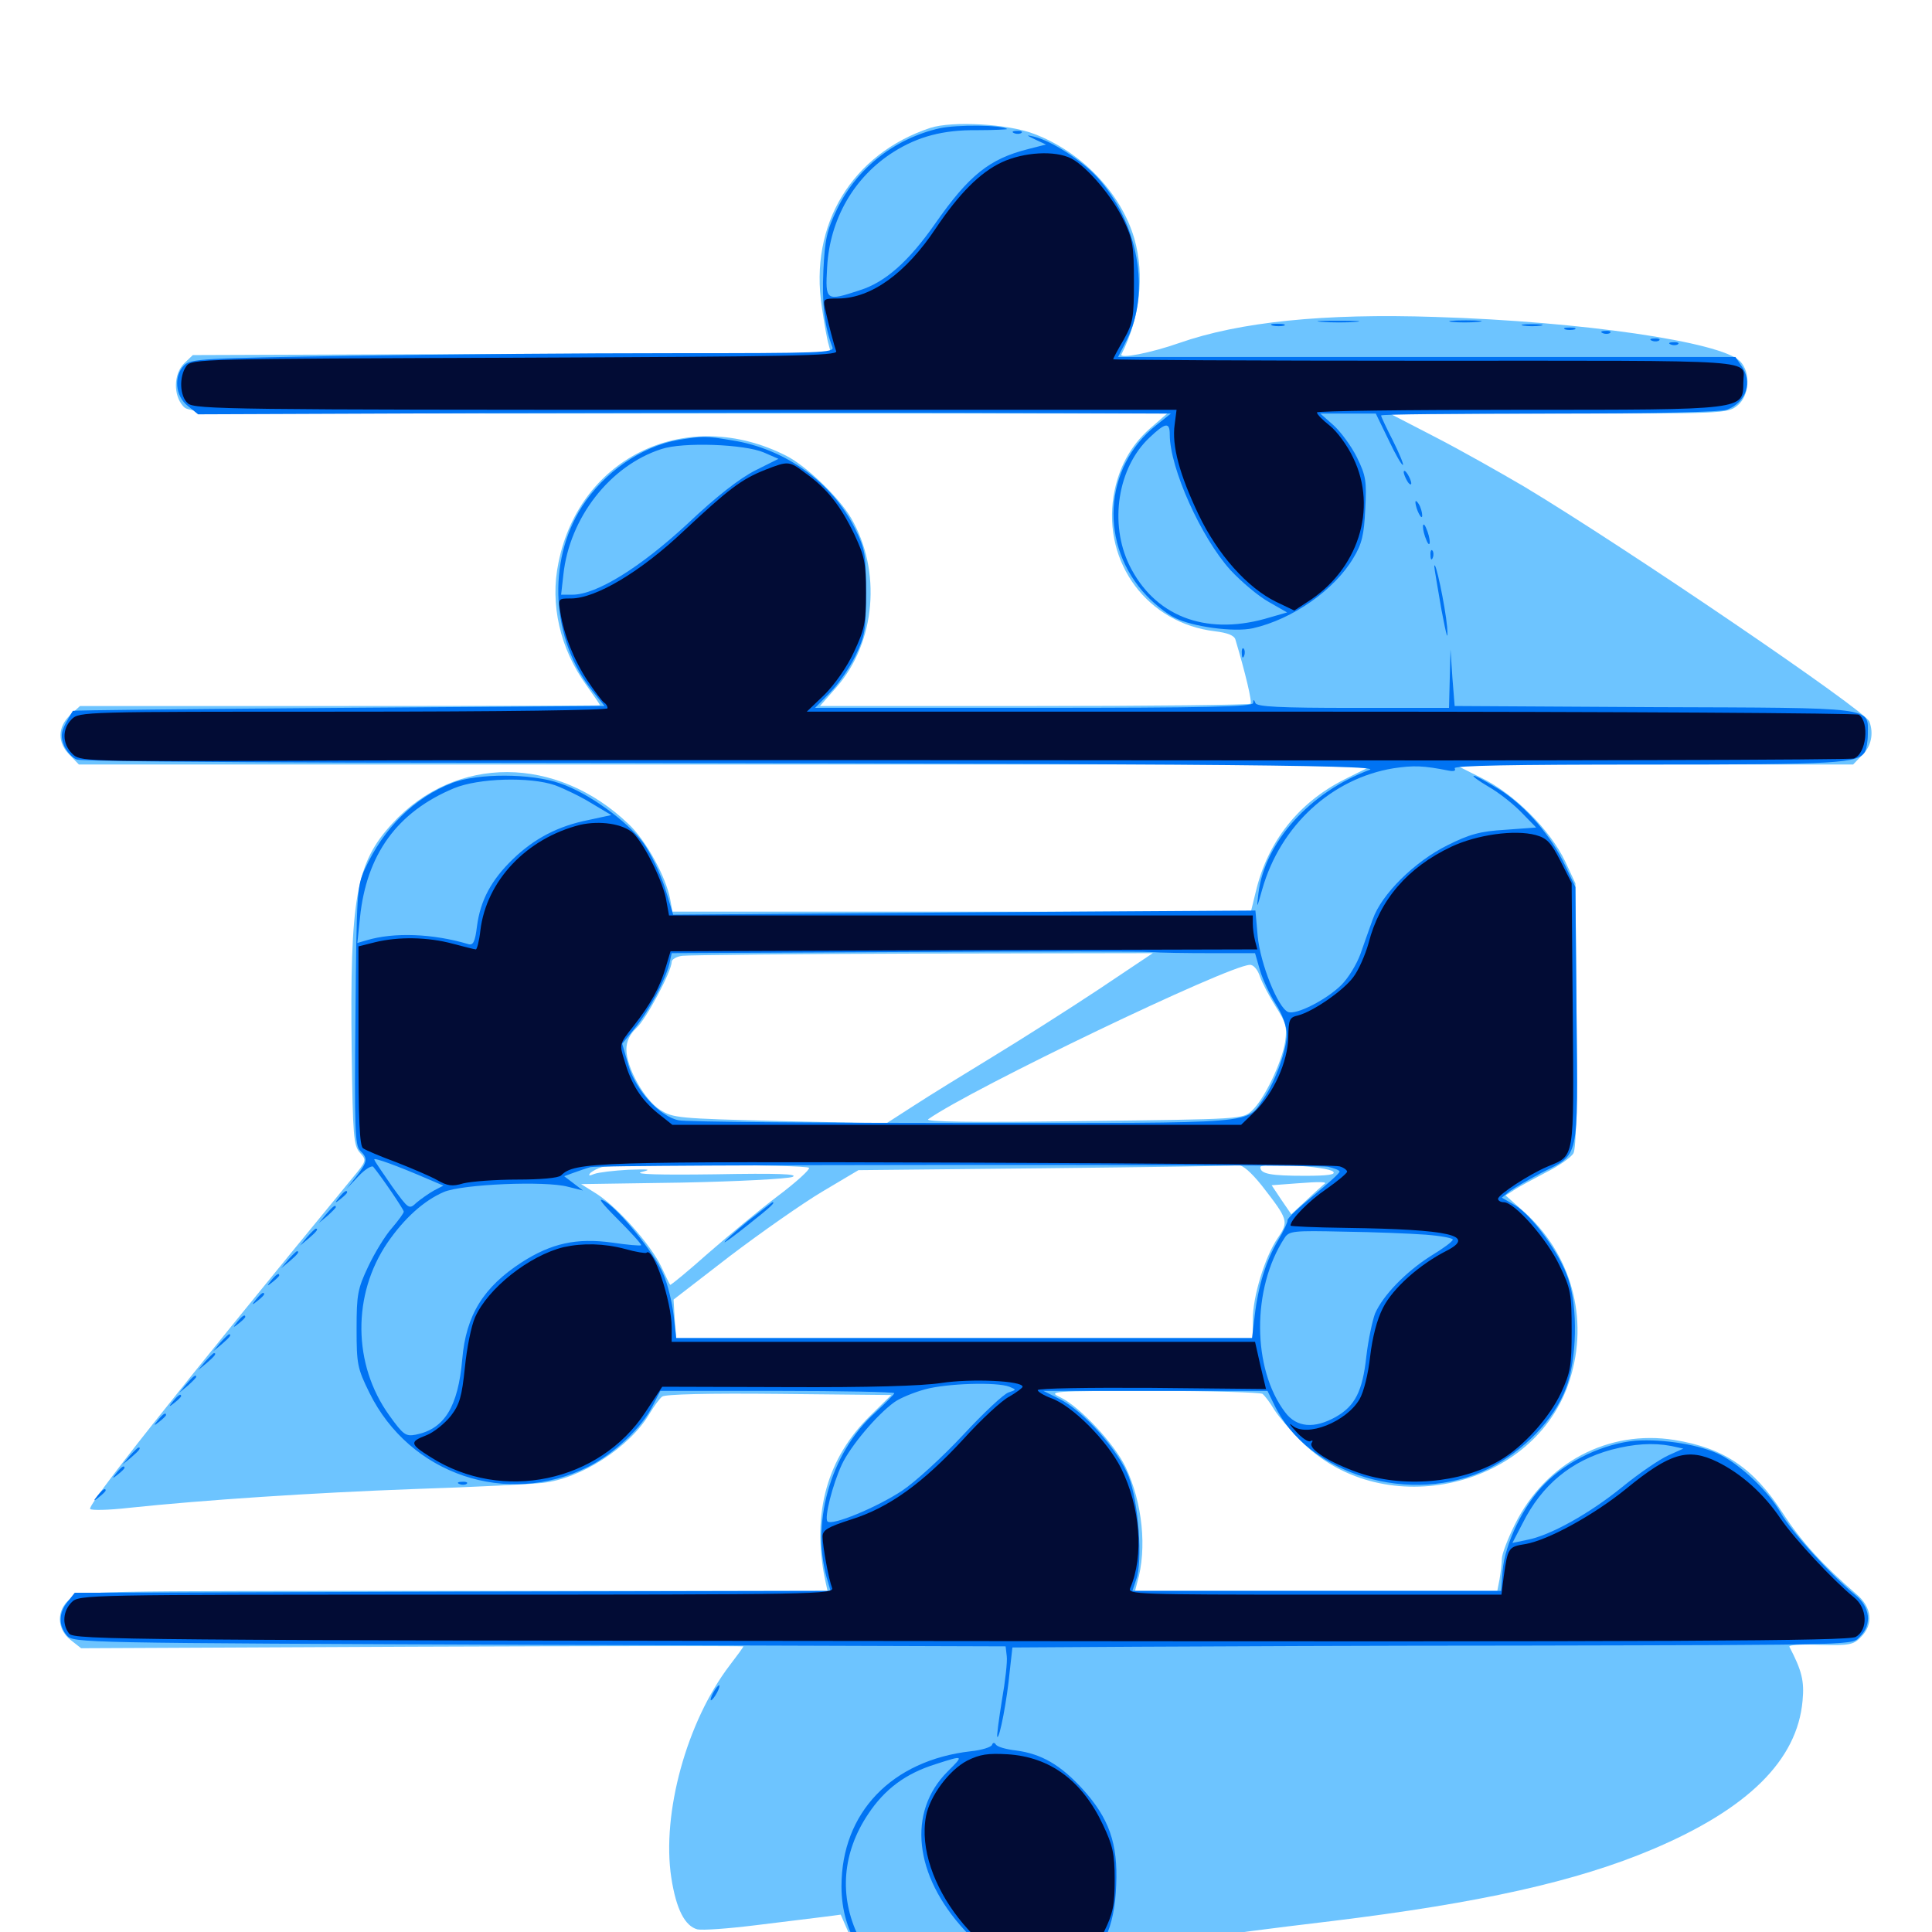 <svg xmlns="http://www.w3.org/2000/svg" viewBox="0 -1000 1000 1000">
	<path fill="#6dc4ff" d="M481.445 -933.789C441.016 -920.312 418.75 -883.789 425.391 -841.016C426.562 -832.812 428.125 -824.023 428.906 -821.68L430.078 -817.188L264.844 -816.797L99.805 -816.211L95.312 -811.914C89.844 -806.445 89.648 -795.508 94.727 -789.844C98.242 -785.938 98.633 -785.938 351.172 -785.938H604.102L595.117 -778.125C584.961 -769.141 578.711 -757.422 576.367 -743.164C570.898 -708.398 594.141 -677.344 628.906 -673.242C635.352 -672.461 638.867 -671.094 639.453 -668.945C644.531 -651.953 648.242 -636.523 647.266 -635.742C646.68 -635.156 596.289 -634.57 535.352 -634.57H424.414L433.008 -644.336C453.32 -667.578 456.445 -704.688 440.43 -732.031C434.18 -742.578 417.383 -758.789 407.031 -764.062C356.055 -790.039 300.195 -764.062 289.062 -708.789C284.57 -687.305 289.844 -664.258 303.516 -645.312C307.422 -639.844 310.547 -635.352 310.547 -634.961C310.547 -634.766 250 -634.57 175.977 -634.57H41.406L36.328 -629.883C29.688 -623.633 29.688 -615.43 36.133 -609.18L40.82 -604.297H376.172H711.328L695.703 -596.484C672.07 -584.57 656.055 -564.258 650 -538.477L647.461 -528.125H497.852H348.047L346.875 -534.57C344.727 -546.094 334.375 -565.039 325.391 -573.438C288.086 -609.18 235.938 -609.375 203.125 -573.828C184.18 -553.32 181.055 -535.156 182.031 -455.664C182.617 -411.719 183.008 -407.031 186.328 -403.32C189.844 -399.414 189.844 -399.219 182.227 -390.039C89.844 -277.539 44.922 -220.703 46.68 -218.945C47.461 -218.164 56.445 -218.359 66.602 -219.531C105.664 -223.633 161.523 -227.344 214.844 -229.297C245.508 -230.273 275 -231.836 280.469 -232.422C300.391 -234.375 325.977 -250.977 336.133 -268.164C338.477 -272.07 341.406 -276.172 342.773 -277.148C344.336 -278.32 366.406 -278.906 403.125 -278.516L461.328 -277.93L450.586 -267.383C428.125 -245.508 420.117 -216.797 426.953 -182.812L428.32 -176.562H234.961C42.188 -176.562 41.602 -176.562 36.328 -172.461C29.102 -166.797 29.297 -156.836 36.523 -151.172L41.992 -146.875L213.281 -147.656C307.617 -148.047 384.766 -148.047 384.766 -147.852C384.766 -147.461 381.641 -143.164 377.734 -138.086C355.469 -108.984 342.383 -61.328 347.461 -28.125C350 -11.719 354.492 -3.125 360.938 -1.367C363.477 -0.781 377.148 -1.758 391.211 -3.516C405.469 -5.273 421.094 -7.227 426.172 -7.812L435.156 -8.984L439.062 0C444.922 13.281 458.984 27.148 473.242 33.594C484.18 38.672 487.305 39.258 505.859 39.258C529.297 39.062 542.773 35.156 555.859 24.023C561.523 19.141 569.141 15.82 584.961 11.328C607.422 4.883 620.898 2.539 689.453 -5.664C766.211 -15.039 816.016 -26.172 855.273 -42.773C904.688 -63.672 930.273 -88.867 933.008 -119.727C933.984 -129.883 932.617 -135.352 926.172 -147.656C925.781 -148.633 933.008 -149.023 942.188 -148.633C957.031 -148.242 959.375 -148.633 963.086 -152.539C969.922 -159.18 968.945 -168.164 960.742 -175C943.945 -189.453 932.227 -202.148 922.656 -216.992C907.617 -240.234 892.188 -250.586 866.602 -254.688C832.617 -260.156 800 -242.969 784.18 -211.133C780.469 -203.711 777.344 -195.508 777.344 -193.164C777.344 -190.82 776.758 -185.938 776.172 -182.617L775 -176.562H681.25H587.5L588.672 -181.055C593.75 -198.438 591.406 -222.07 582.617 -240.625C576.953 -252.539 558.984 -271.875 548.828 -276.758C542.188 -279.883 543.945 -280.078 596.68 -280.078C626.758 -280.078 652.344 -279.297 653.516 -278.516C654.492 -277.734 657.422 -274.023 659.57 -270.312C661.914 -266.602 668.555 -258.984 674.219 -253.32C716.797 -211.523 794.922 -229.883 812.5 -285.742C822.656 -317.578 813.281 -351.367 788.086 -373.438L779.297 -381.25L783.594 -383.984C786.133 -385.742 793.555 -389.648 800.195 -393.164C806.836 -396.484 813.281 -400.977 814.453 -403.125C815.82 -405.859 816.406 -429.297 816.016 -475L815.43 -542.773L810.156 -554.102C802.344 -570.508 783.594 -589.258 766.602 -597.461L752.93 -604.297H856.055H959.18L963.867 -609.18C968.555 -613.672 969.922 -620.312 967.578 -626.562C965.43 -632.227 841.992 -716.211 789.062 -748.047C776.758 -755.273 756.055 -766.992 743.164 -773.633L719.727 -785.742L806.836 -785.938C891.992 -785.938 894.141 -785.938 899.219 -790.039C905.469 -794.922 906.445 -807.227 900.586 -813.086C890.625 -823.047 818.75 -833.594 743.164 -835.938C685.156 -837.891 641.602 -833.398 610.352 -822.461C595.898 -817.383 579.102 -814.062 580.469 -816.602C590.039 -835.547 592.578 -857.617 587.109 -876.562C580.273 -900 559.961 -921.289 535.352 -930.664C521.68 -935.938 492.969 -937.5 481.445 -933.789ZM568.359 -487.695C552.734 -477.344 528.125 -461.719 513.672 -452.93C499.219 -444.141 480.859 -432.812 473.047 -427.734L458.789 -418.555L403.711 -419.727C350.586 -421.094 348.438 -421.289 341.602 -425.586C333.398 -430.859 324.219 -447.461 324.219 -456.836C324.219 -460.938 325.977 -464.648 329.297 -467.773C334.375 -472.266 347.656 -497.266 347.656 -502.148C347.656 -503.32 350 -504.883 353.125 -505.273C356.055 -505.664 411.914 -506.25 477.539 -506.445L596.68 -506.641ZM652.148 -494.531C653.32 -491.211 657.031 -484.18 660.352 -478.906C665.625 -470.703 666.211 -468.359 665.234 -461.133C663.672 -450.391 654.297 -430.859 648.047 -425.195C643.359 -420.703 642.773 -420.703 560.547 -419.727C502.148 -418.945 478.32 -419.336 480.469 -420.703C502.93 -436.523 635.547 -500.195 646.875 -500.586C648.633 -500.781 650.977 -498.242 652.148 -494.531ZM418.75 -395.508C419.336 -394.727 412.109 -388.086 402.734 -381.055C393.359 -374.023 377.148 -360.547 366.602 -351.367C356.055 -341.992 347.266 -334.766 346.875 -334.961C346.484 -335.352 344.531 -339.648 342.188 -344.531C336.719 -355.859 319.922 -374.805 309.18 -381.836L300.781 -387.109L352.93 -387.891C382.422 -388.477 407.422 -389.844 410.156 -390.82C413.672 -392.383 402.539 -392.773 370.117 -392.188C341.211 -391.797 327.734 -392.188 332.031 -393.359C337.5 -394.727 336.133 -394.922 325.195 -394.531C317.773 -394.141 309.766 -393.164 307.617 -392.383C304.883 -391.211 304.297 -391.406 305.664 -392.969C306.836 -393.945 309.375 -395.312 311.523 -395.898C318.555 -397.656 417.773 -397.266 418.75 -395.508ZM653.125 -386.328C666.797 -368.75 667.188 -367.773 661.328 -359.18C654.688 -349.414 648.438 -328.906 648.438 -316.992V-307.422H499.219H350L349.219 -317.383L348.633 -327.344L377.734 -349.805C393.945 -362.109 415.43 -377.148 425.586 -383.203L444.336 -394.336L541.016 -395.312C594.141 -395.898 639.258 -396.484 641.016 -396.875C643.164 -397.07 647.656 -393.164 653.125 -386.328ZM690.039 -393.555C691.602 -391.992 687.109 -391.406 675.391 -391.406C657.617 -391.406 652.344 -392.383 652.344 -395.898C652.344 -398.438 687.305 -396.289 690.039 -393.555ZM685.352 -387.109C684.961 -386.719 680.859 -383.203 676.367 -378.906L668.359 -371.484L663.281 -378.906L658.203 -386.523L671.289 -387.5C683.594 -388.477 687.5 -388.281 685.352 -387.109Z"/>
	<path fill="#0073f3" d="M486.328 -933.594C463.086 -928.32 443.359 -912.891 433.203 -891.602C427.93 -880.664 426.953 -875.977 426.172 -859.766C425.391 -842.969 426.758 -830.859 430.859 -820.312C432.031 -817.383 424.805 -817.188 348.242 -817.188C302.148 -817.188 227.148 -816.602 181.641 -815.82C105.078 -814.648 98.633 -814.258 95.312 -810.938C89.844 -805.469 90.625 -794.922 97.266 -789.844L102.539 -785.547L250.977 -786.133C332.617 -786.328 445.898 -786.523 502.734 -786.328L606.055 -785.938L598.438 -779.883C571.094 -758.203 568.75 -717.578 593.555 -691.602C597.461 -687.5 603.906 -682.227 608.008 -680.273C616.992 -675.586 638.867 -672.656 648.438 -674.805C669.141 -679.492 690.82 -694.727 700.586 -711.328C704.883 -718.359 706.055 -723.242 706.641 -736.328C707.422 -750.977 707.031 -753.711 702.344 -763.281C699.414 -769.141 693.945 -776.562 690.234 -779.883L683.398 -785.938H697.852H712.109L718.75 -772.266C722.266 -764.844 725.586 -758.984 726.172 -759.375C726.562 -759.766 724.219 -765.43 720.898 -772.07C717.578 -778.516 714.844 -784.375 714.844 -784.961C714.844 -785.547 753.906 -785.938 801.562 -785.938C857.031 -785.938 890.43 -786.719 893.75 -787.891C903.906 -791.797 907.422 -802.148 901.172 -810.938L898.242 -815.234H738.477H578.711L583.203 -824.023C595.703 -848.828 589.062 -885.156 567.969 -908.203C559.961 -916.992 544.141 -927.148 535.156 -929.297C530.859 -930.273 531.055 -930.078 535.938 -927.734L541.406 -925.195L532.227 -922.852C512.109 -917.773 501.562 -909.375 483.984 -884.18C470.312 -864.648 458.203 -853.906 445.117 -849.805C427.344 -843.945 427.148 -844.141 428.125 -861.719C429.492 -886.719 442.188 -908.594 462.695 -921.484C475.195 -929.297 488.086 -932.812 505.664 -932.617C514.453 -932.617 521.484 -933.008 521.289 -933.203C518.75 -935.352 495.312 -935.547 486.328 -933.594ZM605.469 -775C605.469 -757.812 621.68 -721.68 636.914 -704.883C642.578 -698.828 651.367 -691.406 656.641 -688.477L666.211 -683.008L654.688 -679.688C623.438 -671.094 597.461 -681.25 584.57 -707.422C574.023 -729.102 578.516 -758.008 594.922 -773.438C603.32 -781.445 605.469 -781.641 605.469 -775ZM525 -931.055C523.438 -931.641 524.023 -932.227 526.172 -932.227C528.32 -932.422 529.492 -931.836 528.711 -931.25C528.125 -930.664 526.367 -930.469 525 -931.055ZM684.18 -833.398C679.102 -833.789 682.812 -833.984 692.383 -833.984C702.148 -833.984 706.25 -833.789 701.758 -833.398C697.266 -833.008 689.258 -833.008 684.18 -833.398ZM751.367 -833.398C748.047 -833.789 751.367 -834.18 758.789 -834.18C766.406 -834.18 769.141 -833.789 765.039 -833.398C761.133 -833.008 754.883 -833.008 751.367 -833.398ZM658.789 -831.445C656.836 -832.031 658.008 -832.422 661.133 -832.422C664.453 -832.422 665.82 -832.031 664.648 -831.445C663.281 -831.055 660.547 -831.055 658.789 -831.445ZM788.672 -831.445C786.133 -831.836 788.086 -832.227 792.969 -832.227C797.852 -832.227 799.805 -831.836 797.461 -831.445C794.922 -831.055 791.016 -831.055 788.672 -831.445ZM810.156 -829.492C808.789 -830.078 809.766 -830.469 812.5 -830.469C815.234 -830.469 816.211 -830.078 815.039 -829.492C813.672 -829.102 811.328 -829.102 810.156 -829.492ZM829.688 -827.539C828.125 -828.125 828.711 -828.711 830.859 -828.711C833.008 -828.906 834.18 -828.32 833.398 -827.734C832.812 -827.148 831.055 -826.953 829.688 -827.539ZM855.078 -823.633C853.516 -824.219 854.102 -824.805 856.25 -824.805C858.398 -825 859.57 -824.414 858.789 -823.828C858.203 -823.242 856.445 -823.047 855.078 -823.633ZM864.844 -821.68C863.281 -822.266 863.867 -822.852 866.016 -822.852C868.164 -823.047 869.336 -822.461 868.555 -821.875C867.969 -821.289 866.211 -821.094 864.844 -821.68ZM350.977 -772.266C332.031 -768.945 312.5 -755.469 301.172 -737.695C283.008 -709.18 285.352 -668.75 306.641 -642.383L312.891 -634.57L175.391 -633.594C100 -633.008 37.891 -632.422 37.695 -632.031C37.5 -631.836 35.742 -628.906 33.984 -625.586C31.445 -620.703 31.445 -618.555 33.203 -613.867C34.57 -610.938 37.5 -607.617 39.844 -606.836C41.992 -606.055 106.836 -605.469 183.594 -605.273C608.008 -604.883 716.016 -604.102 708.984 -601.562C678.125 -590.039 654.688 -564.258 651.367 -537.695C650.391 -529.297 650.391 -529.297 653.32 -539.648C662.695 -572.656 689.258 -597.07 721.289 -602.344C731.836 -603.906 736.719 -603.711 749.609 -601.172C752.539 -600.586 753.711 -600.977 752.93 -602.344C752.148 -603.711 783.203 -604.297 852.344 -604.297C951.562 -604.297 961.523 -604.883 965.234 -610.742C966.016 -612.109 966.797 -616.211 966.797 -620.117C966.797 -634.18 971.68 -633.594 856.25 -633.984L752.93 -634.57L751.758 -649.219L750.781 -663.867L750.391 -648.828L750 -633.594H700.391C662.5 -633.594 650.391 -634.18 649.805 -636.133C649.023 -638.086 648.633 -638.086 648.633 -636.133C648.438 -634.18 624.414 -633.594 535.156 -633.594H421.875L429.688 -641.602C433.984 -645.898 439.844 -654.492 442.773 -660.547C447.656 -670.703 448.242 -673.633 448.242 -693.164C448.242 -712.891 447.852 -715.625 442.578 -726.367C430.859 -750.195 406.445 -767.773 378.906 -772.07C364.844 -774.414 364.258 -774.414 350.977 -772.266ZM395.312 -765.82L402.93 -762.5L390.82 -756.445C382.812 -752.344 370.898 -743.164 355.859 -728.906C331.641 -706.445 308.789 -692.188 296.289 -692.188H290.43L291.602 -702.539C294.727 -731.836 315.625 -758.984 342.383 -767.578C353.516 -771.289 385.156 -770.117 395.312 -765.82ZM726.562 -755.664C726.562 -754.688 727.539 -752.344 728.516 -750.781C729.492 -749.219 730.469 -748.828 730.469 -749.805C730.469 -750.977 729.492 -753.125 728.516 -754.688C727.539 -756.25 726.562 -756.836 726.562 -755.664ZM732.617 -740.039C732.812 -736.328 736.133 -730.078 736.133 -733.203C736.133 -734.766 735.352 -737.5 734.375 -739.062C733.398 -740.625 732.617 -741.211 732.617 -740.039ZM736.523 -727.344C736.523 -725.781 737.305 -722.656 738.281 -720.508C739.258 -717.969 740.039 -717.773 740.039 -719.531C740.039 -721.094 739.258 -724.219 738.281 -726.367C737.305 -728.906 736.523 -729.102 736.523 -727.344ZM740.43 -712.5C740.43 -710.352 741.016 -709.766 741.602 -711.328C742.188 -712.695 741.992 -714.453 741.406 -715.039C740.82 -715.82 740.234 -714.648 740.43 -712.5ZM742.383 -706.836C742.383 -705.859 744.141 -695.703 746.094 -684.375C748.828 -670.117 749.609 -667.383 749.023 -675.586C748.047 -686.328 742.773 -711.328 742.383 -706.836ZM642.773 -661.719C642.773 -659.57 643.359 -658.984 643.945 -660.547C644.531 -661.914 644.336 -663.672 643.75 -664.258C643.164 -665.039 642.578 -663.867 642.773 -661.719ZM233.984 -594.727C214.453 -587.109 198.633 -571.484 188.867 -550.195C184.766 -541.211 184.57 -538.086 183.984 -474.219C183.398 -415.82 183.789 -407.227 186.328 -404.492C190.625 -400.391 190.234 -398.633 184.375 -391.016L179.297 -384.57L185.547 -391.211C188.867 -394.727 192.383 -396.875 193.164 -396.094C197.266 -391.211 208.984 -374.023 208.984 -372.852C208.984 -372.07 206.25 -368.359 202.93 -364.453C199.414 -360.547 193.945 -351.562 190.625 -344.531C185.156 -333.008 184.57 -330.078 184.57 -312.305C184.57 -293.945 184.961 -291.797 191.211 -279.102C212.109 -236.719 262.5 -219.727 304.492 -240.82C317.969 -247.656 332.031 -260.938 337.695 -272.07L341.797 -280.078H402.344C435.742 -280.078 462.891 -279.492 462.891 -278.906C462.891 -278.32 458.398 -273.828 453.125 -268.945C429.492 -247.852 419.141 -210.352 428.711 -180.664L429.883 -176.562L234.375 -176.172L38.672 -175.586L34.961 -170.898C30.273 -165.234 30.273 -158.594 34.57 -153.516C38.086 -149.609 39.844 -149.609 279.297 -148.633L520.508 -147.852L521.094 -142.773C521.484 -140.039 520.312 -129.688 518.555 -119.727C516.992 -109.961 515.82 -101.367 516.211 -100.977C517.383 -100 521.289 -120.312 522.656 -135.156L524.023 -147.266L588.672 -147.656C624.219 -147.852 714.062 -148.242 788.086 -148.242C967.578 -148.633 958.203 -148.438 962.891 -153.125C968.945 -159.18 967.969 -168.164 960.547 -174.219C947.656 -184.766 927.344 -207.031 921.68 -216.992C915.43 -227.93 901.562 -241.211 890.625 -246.875C880.469 -252.148 860.938 -255.273 846.68 -254.297C830.469 -252.93 811.523 -244.141 799.805 -232.227C788.672 -221.289 778.906 -200.977 777.734 -186.914L776.953 -176.562H681.445H586.133L588.086 -182.422C591.602 -192.188 589.258 -222.852 584.18 -235.742C578.906 -249.414 560.547 -269.922 548.242 -275.977L540.039 -280.078H598.047H656.055L659.375 -273.242C676.758 -236.328 730.859 -220.312 770.508 -239.844C788.477 -248.828 804.492 -265.234 810.547 -281.445C816.211 -296.289 816.797 -323.242 811.719 -338.086C807.422 -351.172 792.969 -370.898 784.18 -376.172L777.344 -380.078L781.641 -383.594C784.18 -385.352 791.602 -389.648 798.242 -393.164C817.578 -402.93 816.797 -398.633 816.016 -474.805L815.43 -540.82L810.352 -551.562C802.93 -567.383 790.234 -582.031 776.953 -590.82C770.312 -594.922 764.062 -598.438 762.891 -598.438C761.719 -598.438 765.234 -595.898 770.508 -592.773C775.977 -589.648 783.594 -583.594 787.695 -579.297L795.117 -571.68L779.102 -570.508C766.016 -569.727 760.547 -568.164 749.219 -562.5C732.227 -554.102 715.039 -537.109 710.547 -524.219C708.789 -519.336 705.859 -511.133 704.102 -506.055C702.148 -500.781 697.852 -493.75 694.336 -490.234C686.719 -482.617 671.094 -474.609 666.797 -476.172C661.523 -478.125 652.344 -501.172 650.977 -515.43L649.805 -528.711L499.023 -527.734L348.438 -526.562L344.141 -540.625C341.602 -548.242 336.719 -558.594 333.008 -563.672C324.609 -575 304.492 -589.648 289.844 -594.531C275 -599.805 247.07 -599.805 233.984 -594.727ZM287.305 -593.555C291.992 -591.797 300.586 -587.695 306.25 -584.18L316.406 -578.125L304.688 -575.586C288.867 -572.461 276.562 -566.016 265.43 -555.273C254.297 -544.531 248.633 -533.984 246.875 -520.508C245.898 -512.5 244.922 -510.547 242.383 -511.328C224.023 -516.797 203.906 -517.578 189.648 -513.281L184.961 -511.914L186.328 -525C189.648 -557.617 205.469 -579.688 234.961 -591.992C247.656 -597.266 274.219 -598.047 287.305 -593.555ZM626.758 -506.641H649.609L652.148 -497.852C653.516 -493.164 657.227 -485.156 660.352 -480.273C663.867 -474.805 666.016 -468.75 666.016 -464.648C666.016 -456.641 660.156 -440.43 654.102 -431.445C644.727 -417.969 654.102 -418.75 498.438 -418.75C421.094 -418.75 355.078 -419.336 351.367 -420.117C341.406 -422.07 328.906 -435.742 325.195 -448.828L322.07 -459.766L328.711 -467.969C336.133 -477.148 344.336 -492.773 346.484 -501.172L347.656 -506.641L467.383 -507.227C533.008 -507.617 590.82 -507.617 595.508 -507.227C600.195 -506.836 614.258 -506.641 626.758 -506.641ZM221.68 -389.648L229.492 -386.328L224.609 -383.789C221.875 -382.227 217.969 -379.492 215.625 -377.539C211.719 -373.828 211.523 -374.023 202.93 -385.938C198.242 -392.773 193.945 -398.828 193.75 -399.805C192.969 -401.172 205.469 -396.68 221.68 -389.648ZM687.305 -396.094C690.625 -395.312 693.359 -394.336 693.359 -393.555C693.359 -392.773 687.305 -387.305 679.688 -381.055C672.266 -375 666.211 -369.336 666.406 -368.359C666.602 -367.578 664.453 -362.891 661.523 -358.008C655.273 -347.461 651.172 -334.18 649.414 -318.75L648.047 -307.422H499.023H350L348.633 -319.531C347.852 -326.172 345.508 -335.547 343.359 -340.43C338.672 -351.562 320.703 -373.633 312.891 -378.32C308.984 -380.469 311.133 -377.539 319.727 -368.945C326.758 -361.914 332.227 -355.859 331.836 -355.469C331.445 -355.078 324.609 -355.664 316.797 -356.836C298.438 -359.375 285.352 -356.445 270.117 -346.68C250.195 -333.789 241.211 -319.336 239.258 -296.484C237.109 -271.875 230.078 -260.352 215.234 -257.422C209.961 -256.445 208.789 -257.227 201.367 -267.578C182.617 -293.75 182.227 -329.883 200.586 -356.836C209.375 -369.531 219.336 -378.516 229.688 -383.008C239.258 -387.109 282.422 -388.867 293.945 -385.742L301.758 -383.789L296.875 -387.5L291.992 -391.211L296.875 -392.969C299.609 -393.945 303.516 -395.312 305.664 -395.898C311.328 -397.266 680.078 -397.461 687.305 -396.094ZM737.891 -360.938C745.508 -360.352 751.953 -359.18 751.953 -358.398C751.953 -357.422 746.875 -353.711 740.43 -349.805C727.539 -341.602 715.82 -329.492 711.719 -320.117C710.352 -316.406 708.203 -306.445 707.227 -298.047C705.273 -279.883 701.367 -272.266 691.406 -266.602C680.273 -260.352 671.094 -261.133 665.234 -268.945C648.047 -291.406 647.852 -333.203 664.844 -359.18C667.188 -362.891 669.336 -363.086 695.508 -362.5C710.938 -362.305 730.078 -361.523 737.891 -360.938ZM522.461 -282.227C526.172 -280.664 526.172 -280.664 522.07 -279.297C519.531 -278.516 508.984 -268.555 498.633 -257.422C488.086 -246.094 473.828 -233.008 466.797 -228.32C453.711 -219.727 430.664 -210.156 428.32 -212.5C426.562 -214.258 430.859 -231.445 435.742 -241.992C440.234 -251.562 453.906 -267.773 462.891 -274.219C465.82 -276.367 473.047 -279.297 478.711 -280.859C490.039 -283.984 516.016 -284.766 522.461 -282.227ZM865.039 -251.562L871.289 -250.195L863.477 -246.68C859.18 -244.727 848.438 -237.5 839.844 -230.469C822.852 -216.602 802.148 -205.078 790.234 -202.93L782.812 -201.367L788.086 -211.523C798.047 -231.445 813.281 -243.945 833.984 -249.609C845.898 -252.734 855.664 -253.32 865.039 -251.562ZM387.109 -367.969C380.469 -362.5 375 -357.617 375 -357.031C375 -356.641 380.664 -360.742 387.695 -366.406C399.023 -375.391 401.562 -377.734 399.805 -377.734C399.609 -377.734 393.945 -373.242 387.109 -367.969ZM175.586 -380.273C173.047 -377.148 173.242 -376.953 176.367 -379.492C178.125 -380.859 179.688 -382.422 179.688 -382.812C179.688 -384.375 178.125 -383.398 175.586 -380.273ZM168.75 -371.484L165.039 -366.992L169.531 -370.703C171.875 -372.852 173.828 -374.805 173.828 -375.195C173.828 -376.758 172.266 -375.586 168.75 -371.484ZM158.984 -359.766L155.273 -355.273L159.766 -358.984C163.867 -362.5 165.039 -364.062 163.477 -364.062C163.086 -364.062 161.133 -362.109 158.984 -359.766ZM149.219 -348.047L145.508 -343.555L150 -347.266C154.102 -350.781 155.273 -352.344 153.711 -352.344C153.32 -352.344 151.367 -350.391 149.219 -348.047ZM140.43 -337.305C137.891 -334.18 138.086 -333.984 141.211 -336.523C142.969 -337.891 144.531 -339.453 144.531 -339.844C144.531 -341.406 142.969 -340.43 140.43 -337.305ZM132.617 -327.539C130.078 -324.414 130.273 -324.219 133.398 -326.758C135.156 -328.125 136.719 -329.688 136.719 -330.078C136.719 -331.641 135.156 -330.664 132.617 -327.539ZM122.852 -315.82C120.312 -312.695 120.508 -312.5 123.633 -315.039C125.391 -316.406 126.953 -317.969 126.953 -318.359C126.953 -319.922 125.391 -318.945 122.852 -315.82ZM114.062 -305.078L110.352 -300.586L114.844 -304.297C118.945 -307.812 120.117 -309.375 118.555 -309.375C118.164 -309.375 116.211 -307.422 114.062 -305.078ZM106.25 -295.312L102.539 -290.82L107.031 -294.531C111.133 -298.047 112.305 -299.609 110.742 -299.609C110.352 -299.609 108.398 -297.656 106.25 -295.312ZM96.484 -283.594L92.773 -279.102L97.266 -282.812C99.609 -284.961 101.562 -286.914 101.562 -287.305C101.562 -288.867 100 -287.695 96.484 -283.594ZM89.648 -274.805C87.109 -271.68 87.305 -271.484 90.43 -274.023C92.188 -275.391 93.75 -276.953 93.75 -277.344C93.75 -278.906 92.188 -277.93 89.648 -274.805ZM81.836 -265.039C79.297 -261.914 79.492 -261.719 82.617 -264.258C84.375 -265.625 85.938 -267.188 85.938 -267.578C85.938 -269.141 84.375 -268.164 81.836 -265.039ZM67.188 -246.484L63.477 -241.992L67.969 -245.703C72.07 -249.219 73.242 -250.781 71.68 -250.781C71.289 -250.781 69.336 -248.828 67.188 -246.484ZM60.352 -237.695C57.812 -234.57 58.008 -234.375 61.133 -236.914C62.891 -238.281 64.453 -239.844 64.453 -240.234C64.453 -241.797 62.891 -240.82 60.352 -237.695ZM237.891 -231.836C236.328 -232.422 236.914 -233.008 239.062 -233.008C241.211 -233.203 242.383 -232.617 241.602 -232.031C241.016 -231.445 239.258 -231.25 237.891 -231.836ZM50.586 -225.977C48.047 -222.852 48.242 -222.656 51.367 -225.195C53.125 -226.562 54.688 -228.125 54.688 -228.516C54.688 -230.078 53.125 -229.102 50.586 -225.977ZM369.141 -123.828C367.969 -121.68 367.578 -119.922 367.969 -119.922C368.555 -119.922 369.922 -121.68 371.094 -123.828C372.266 -125.977 372.656 -127.734 372.266 -127.734C371.68 -127.734 370.312 -125.977 369.141 -123.828ZM513.477 -96.875C513.086 -95.703 508.203 -94.141 502.539 -93.555C461.523 -88.867 435.547 -61.719 435.547 -23.633C435.547 1.367 449.023 21.094 473.828 32.812C486.133 38.477 488.867 39.062 504.883 39.062C525.977 38.867 540.82 34.18 555.859 22.656C570.508 11.719 576.953 -2.148 577.734 -24.219C578.711 -45.898 574.023 -58.984 560.156 -74.219C548.828 -86.523 539.062 -92.188 525.977 -93.945C520.703 -94.531 516.016 -95.898 515.43 -97.07C514.648 -98.242 513.867 -98.047 513.477 -96.875ZM490.43 -83.008C469.531 -62.109 473.047 -29.297 499.414 -0.781C511.719 12.5 519.531 17.773 535.742 23.633L547.461 27.93L533.984 32.422C497.07 44.922 458.789 32.031 444.336 2.344C434.18 -18.555 435.938 -41.016 449.414 -61.133C458.008 -74.023 468.75 -82.031 484.375 -86.914C499.023 -91.602 499.023 -91.602 490.43 -83.008Z"/>
	<path fill="#020c35" d="M518.555 -916.016C507.227 -910.742 496.289 -899.609 484.375 -881.836C468.945 -858.594 450.977 -845.703 434.18 -845.508C426.367 -845.508 425.977 -845.312 426.953 -840.625C428.906 -831.836 431.836 -820.898 432.812 -818.164C433.789 -815.82 408.008 -815.43 266.602 -814.844C103.516 -814.258 99.219 -814.258 96.484 -810.547C92.578 -805.078 92.969 -794.922 97.266 -791.211C100.586 -788.086 121.289 -787.891 354.883 -787.891H608.984L608.008 -780.273C606.445 -769.336 610.547 -754.297 620.312 -733.789C630.273 -712.891 645.703 -695.703 660.547 -688.477L669.922 -683.984L676.172 -688.086C702.93 -704.688 713.281 -736.719 700.391 -763.086C697.461 -769.336 691.992 -776.758 688.281 -779.688C684.57 -782.617 681.641 -785.547 681.641 -786.523C681.641 -787.305 728.711 -787.891 786.328 -787.891C903.711 -787.891 902.148 -787.695 902.344 -801.953C902.344 -814.258 915.82 -813.281 738.086 -813.281C649.023 -813.281 576.172 -813.672 576.172 -814.062C576.172 -814.453 578.516 -818.945 581.641 -824.219C586.523 -833.008 586.914 -835.547 586.914 -854.297C586.914 -872.461 586.328 -876.172 581.641 -885.938C575.977 -898.047 562.695 -913.672 554.492 -917.969C546.094 -922.266 529.883 -921.289 518.555 -916.016ZM396.094 -756.836C383.789 -751.953 377.344 -747.07 353.711 -725C331.641 -704.102 308.398 -690.234 295.508 -690.234C288.867 -690.234 288.867 -690.234 290.039 -683.008C291.992 -671.094 296.875 -658.789 304.102 -647.656C307.812 -642.188 311.719 -636.914 312.695 -636.328C313.672 -635.742 314.453 -634.57 314.453 -633.398C314.453 -632.422 261.914 -631.641 177.734 -631.641C43.555 -631.641 41.016 -631.641 37.109 -627.734C32.031 -622.656 32.227 -615.039 37.305 -609.961C41.406 -605.859 41.602 -605.859 156.055 -606.25C218.945 -606.641 424.805 -606.641 613.281 -606.445C801.953 -606.25 957.617 -606.641 959.57 -607.422C966.016 -609.766 967.773 -626.172 962.109 -630.078C960.938 -630.859 837.891 -631.641 688.867 -631.641H417.578L426.758 -640.43C432.031 -645.703 438.477 -654.883 441.992 -662.5C447.461 -674.219 448.242 -677.539 448.242 -693.164C448.242 -708.789 447.461 -712.109 442.188 -723.438C435.156 -738.086 428.125 -747.07 417.188 -754.883C408.398 -761.523 408.203 -761.523 396.094 -756.836ZM300.195 -573.047C272.461 -566.016 251.758 -544.141 248.633 -518.359C248.047 -512.891 246.875 -508.594 246.289 -508.594C245.703 -508.594 240.234 -509.961 234.375 -511.523C221.484 -515.039 206.055 -515.234 194.141 -512.305L185.547 -510.156V-458.789C185.547 -420.117 186.133 -407.031 187.891 -405.664C189.258 -404.688 197.07 -401.367 205.078 -398.438C213.086 -395.312 222.656 -391.211 226.172 -389.258C231.641 -386.133 233.984 -385.742 239.844 -387.5C243.945 -388.477 256.25 -389.453 267.773 -389.453C279.492 -389.453 289.062 -390.234 290.43 -391.602C297.461 -398.633 307.812 -398.828 500.977 -398.242C604.492 -397.852 691.211 -397.07 693.359 -396.289C695.508 -395.703 697.266 -394.336 697.266 -393.555C697.266 -392.773 692.383 -388.672 686.523 -384.57C677.344 -378.32 667.969 -368.75 667.969 -365.625C667.969 -365.234 680.859 -364.648 696.875 -364.453C750.977 -363.672 764.258 -360.547 748.633 -352.539C734.766 -345.508 720.898 -333.203 715.82 -323.047C712.695 -316.992 710.352 -307.812 709.18 -297.852C708.203 -288.867 705.859 -279.492 703.711 -275.781C696.875 -264.062 676.367 -255.859 668.945 -262.109C666.797 -263.867 667.578 -262.5 670.703 -259.18C673.828 -255.664 677.344 -253.32 678.32 -254.102C679.492 -254.688 679.688 -254.297 678.906 -253.125C677.148 -250 687.891 -243.164 702.734 -237.891C725.781 -229.688 756.25 -232.227 776.367 -244.141C788.477 -251.172 801.953 -266.211 808.008 -279.102C812.891 -289.648 813.477 -292.969 813.477 -311.328C813.477 -330.273 813.086 -332.812 807.227 -344.922C800.781 -358.594 783.984 -377.734 778.32 -377.734C776.758 -377.734 775.391 -378.516 775.391 -379.492C775.391 -381.641 791.602 -392.188 800.781 -396.094C815.234 -402.148 814.648 -398.633 814.062 -474.805L813.477 -542.969L807.617 -554.492C802.734 -564.062 800.586 -566.211 794.922 -567.773C783.984 -570.703 764.453 -567.969 751.172 -561.719C728.516 -550.977 714.062 -534.18 708.398 -511.914C706.641 -505.664 703.125 -497.656 700.391 -494.141C695.117 -487.109 679.492 -476.367 671.875 -474.414C667.383 -473.438 666.992 -472.266 666.797 -463.086C666.602 -450.586 659.18 -433.984 649.414 -424.609L642.383 -417.773H495.117H348.047L340.43 -423.828C331.836 -430.859 326.758 -438.672 323.242 -450.977C320.508 -459.57 320.508 -459.57 327.93 -468.945C336.523 -479.883 341.602 -488.867 344.727 -499.805L347.07 -507.617L499.023 -508.203L650.781 -508.594L649.609 -513.086C649.023 -515.43 648.438 -519.336 648.438 -521.875V-526.172H497.266H346.289L344.922 -533.594C343.555 -542.969 333.594 -563.086 327.734 -568.75C322.461 -573.633 310.547 -575.391 300.195 -573.047ZM291.797 -354.492C274.023 -350.195 252.539 -333.203 245.898 -318.164C243.945 -313.867 241.602 -302.148 240.625 -292.188C239.062 -277.148 237.891 -273.047 233.398 -267.188C230.273 -263.281 224.609 -258.594 220.508 -257.031C211.914 -253.711 212.109 -252.539 223.047 -245.703C259.961 -222.266 310.156 -232.812 333.984 -268.945L342.773 -282.227L407.227 -282.031C449.609 -281.836 476.953 -282.617 487.305 -284.18C502.539 -286.523 529.297 -285.352 529.297 -282.227C529.297 -281.641 526.172 -279.297 522.461 -277.148C518.555 -275.195 507.812 -265.234 498.633 -255.078C477.539 -232.227 459.961 -219.531 440.43 -213.477C428.32 -209.57 425.781 -208.008 425.781 -204.688C425.781 -199.609 428.906 -182.812 430.664 -178.125C432.031 -174.805 421.875 -174.609 236.523 -174.609C43.555 -174.609 41.016 -174.609 37.109 -170.703C32.617 -166.211 32.031 -159.375 35.742 -154.492C37.891 -151.172 65.625 -150.977 497.07 -150.586C867.969 -150.195 956.836 -150.586 960.547 -152.734C966.992 -156.445 966.602 -167.773 959.57 -173.242C949.219 -181.641 929.102 -203.125 921.68 -213.867C912.891 -226.953 901.172 -237.305 888.867 -243.359C873.633 -250.781 864.258 -247.852 841.797 -229.492C825 -215.82 801.172 -202.734 789.453 -200.781C780.664 -199.414 780.469 -198.828 778.32 -183.984L777.148 -174.609H680.273C588.867 -174.609 583.594 -174.805 584.961 -177.93C592.188 -194.727 590.234 -219.922 580.273 -240.039C573.242 -254.102 555.078 -272.461 543.945 -276.367C540.234 -277.734 537.109 -279.688 537.109 -280.469C537.109 -281.445 563.672 -281.836 596.289 -281.641L655.273 -281.055L652.344 -293.359L649.609 -305.469H498.633H347.656V-312.891C347.656 -326.367 338.086 -355.078 334.57 -351.562C334.18 -351.172 329.102 -351.953 323.633 -353.516C312.695 -356.445 301.562 -356.641 291.797 -354.492ZM500.586 -88.672C491.211 -83.789 481.25 -70.312 479.297 -59.961C473.047 -26.367 508.594 19.141 544.727 24.023C552.148 25 553.32 24.609 559.375 17.969C563.086 14.258 568.555 5.859 571.484 -0.195C576.172 -9.766 576.953 -14.062 576.953 -27.148C576.953 -40.625 575.977 -44.727 570.898 -55.469C560.156 -78.32 543.555 -90.625 521.484 -91.992C511.328 -92.578 507.227 -91.992 500.586 -88.672Z"/>
</svg>